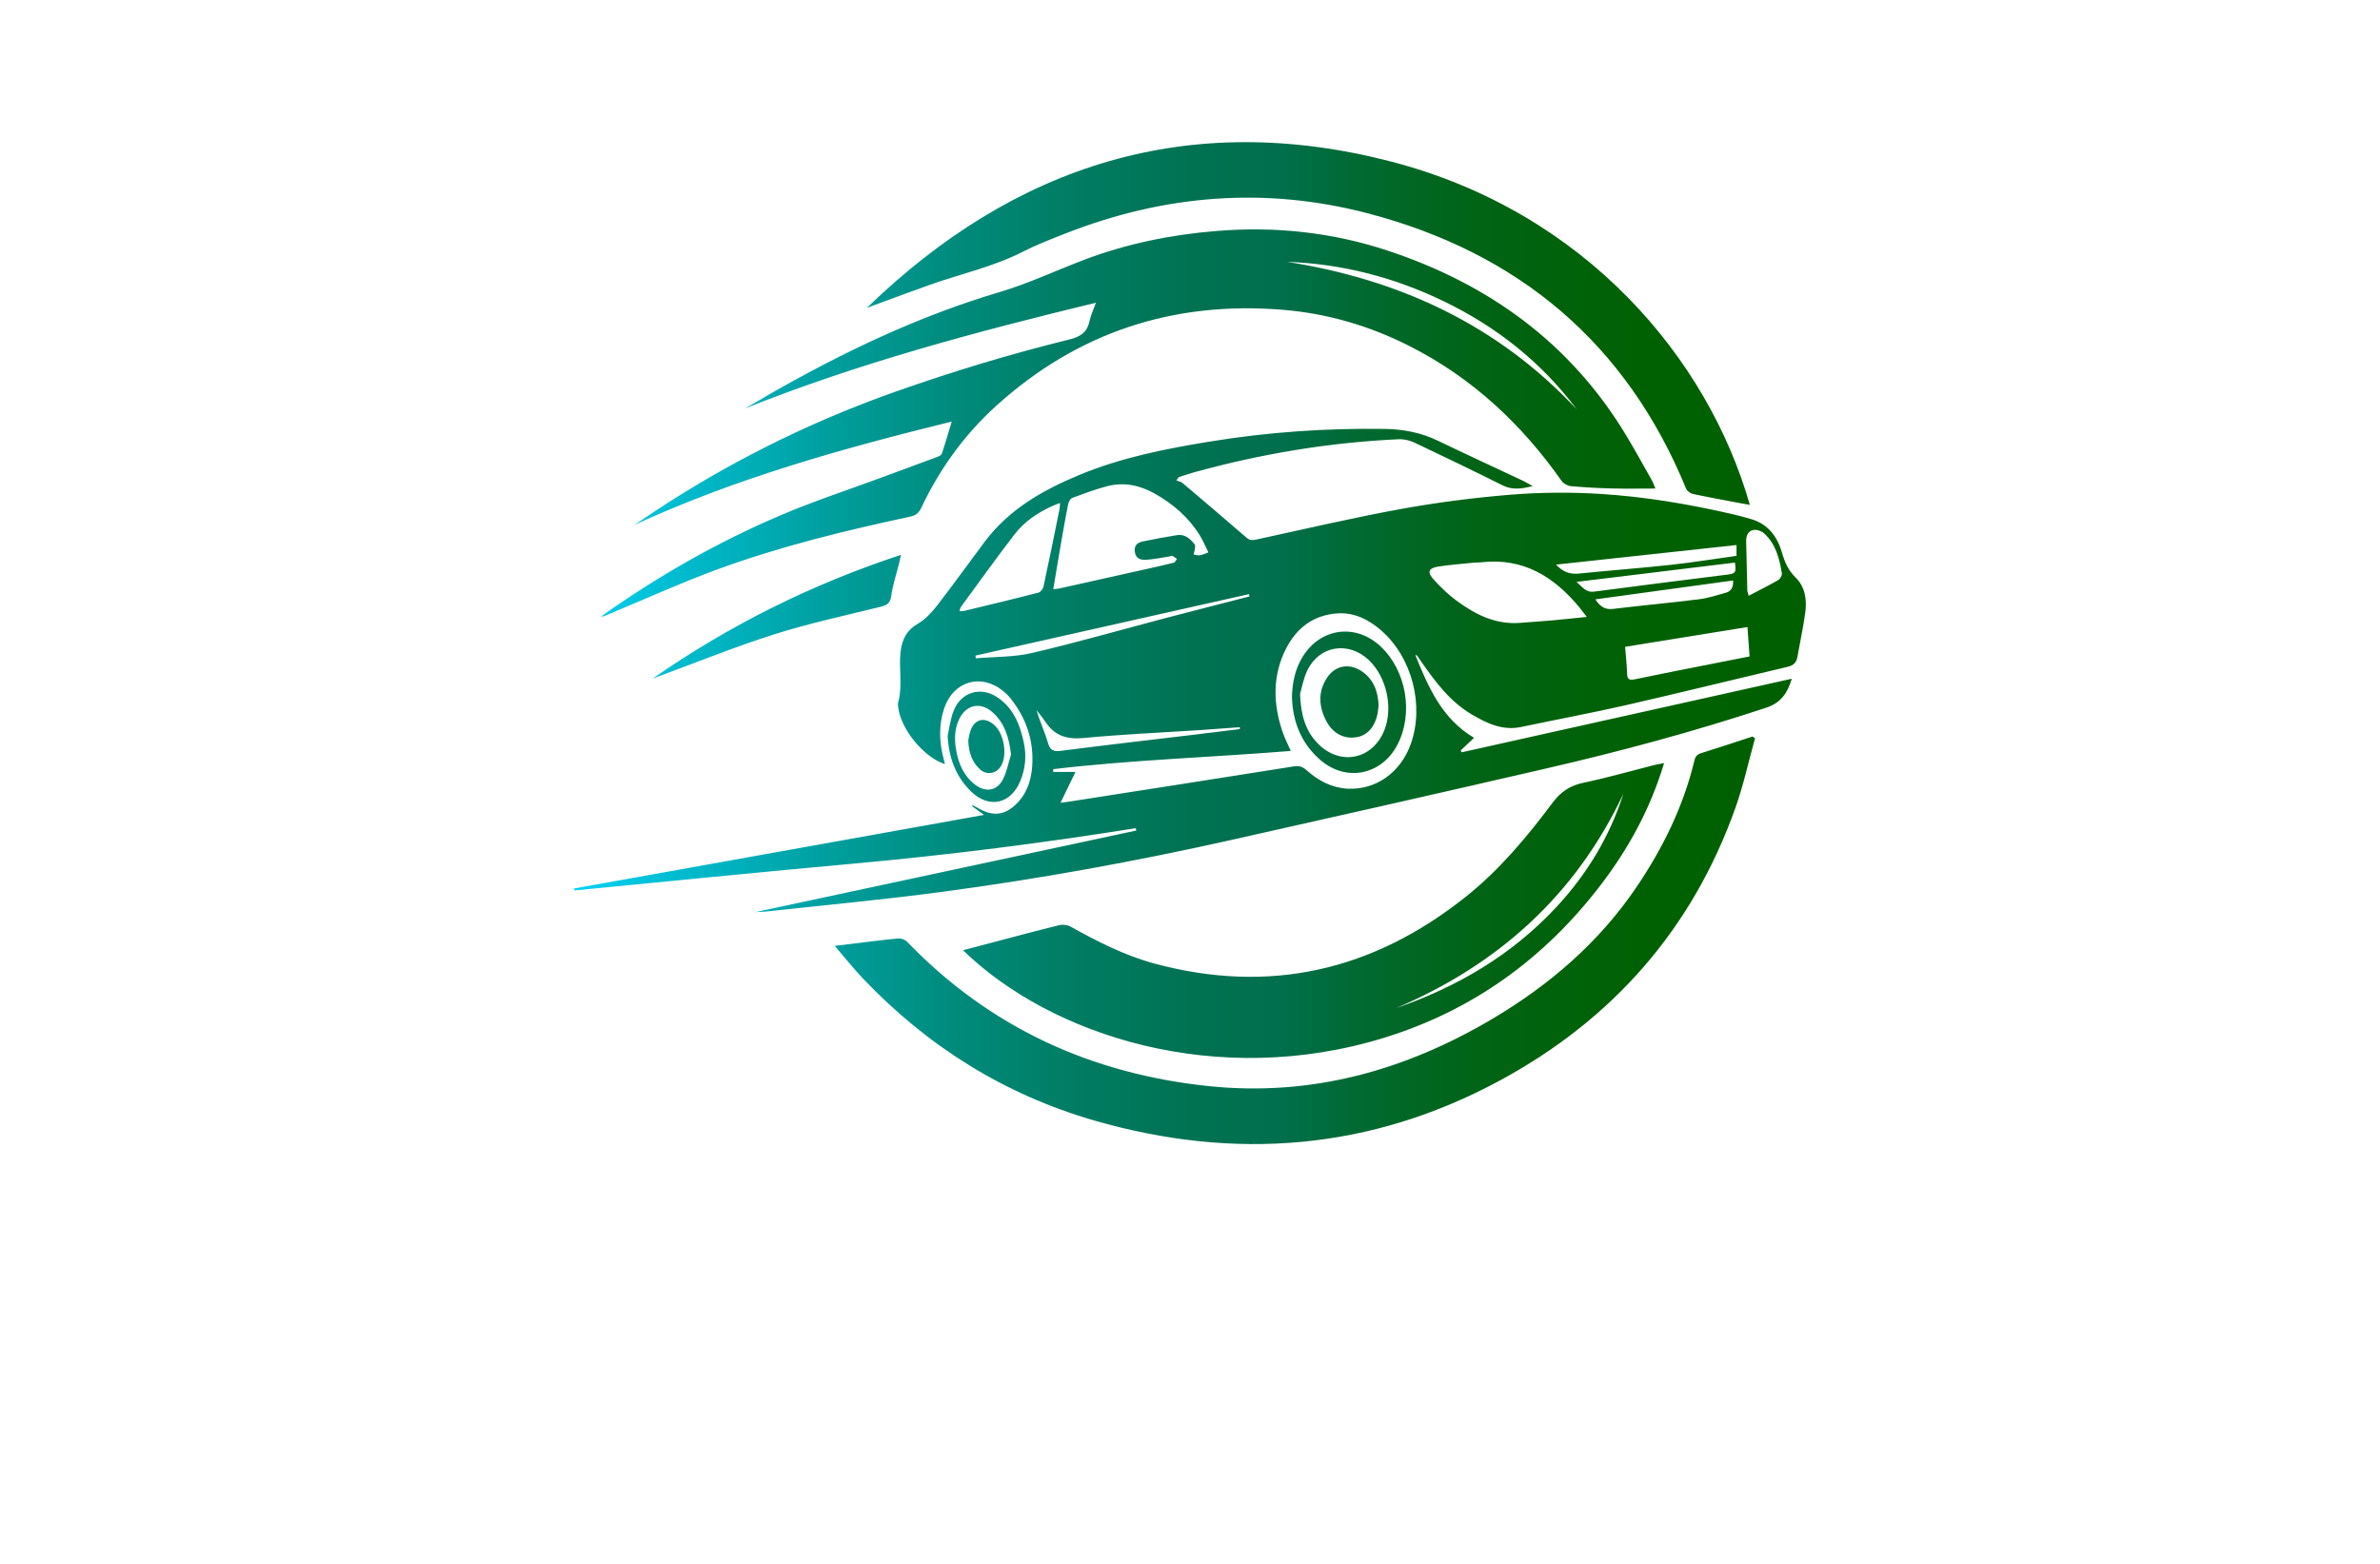 <?xml version="1.0" encoding="utf-8"?>
<!-- Generator: Adobe Illustrator 27.8.1, SVG Export Plug-In . SVG Version: 6.00 Build 0)  -->
<svg version="1.1" xmlns="http://www.w3.org/2000/svg" xmlns:xlink="http://www.w3.org/1999/xlink" x="0px" y="0px"
	 viewBox="0 0 350 230" style="enable-background:new 0 0 350 230;" xml:space="preserve">
<style type="text/css">
	.st0{fill:#003799;}
	.st1{fill:#630000;}
	.st2{fill-rule:evenodd;clip-rule:evenodd;fill:#037FE1;}
	.st3{fill-rule:evenodd;clip-rule:evenodd;}
	.st4{fill-rule:evenodd;clip-rule:evenodd;fill:#562900;}
	.st5{fill-rule:evenodd;clip-rule:evenodd;fill:#00184C;}
	.st6{fill-rule:evenodd;clip-rule:evenodd;fill:#2C2C5B;}
	.st7{fill-rule:evenodd;clip-rule:evenodd;fill:#007C89;}
	.st8{fill:#C97C00;}
	.st9{fill:#7A6B00;}
	.st10{fill-rule:evenodd;clip-rule:evenodd;fill:#022B18;}
	.st11{fill-rule:evenodd;clip-rule:evenodd;fill:#03113F;}
	.st12{fill:#273F02;}
	.st13{fill:url(#SVGID_1_);}
	.st14{fill:#B62126;}
	.st15{fill:#231F20;}
	.st16{fill:#FFFFFF;}
	.st17{fill:#17629D;}
	.st18{fill:#540159;}
	.st19{fill:#66082A;}
	.st20{fill:#005C68;}
	.st21{fill:#FFFCE1;}
	.st22{fill:#ECFFE3;}
	.st23{fill:#E3FFFF;}
	.st24{fill:#E3FFF0;}
	.st25{fill:#FFFAD7;}
	.st26{fill:#F4FCD4;}
	.st27{fill:#F5FFE3;}
	.st28{fill:#E3FFEA;}
	.st29{fill:#E0DCC6;}
	.st30{fill:#FCF4B9;}
	.st31{fill:#FFFBD2;}
	.st32{fill:#E3F4FF;}
	.st33{fill:#563900;}
	.st34{fill:#E2FFD7;}
	.st35{fill:#FFFFCC;}
	.st36{fill:#ECFFCF;}
	.st37{fill:#F0F9E1;}
	.st38{fill:#F7F7E2;}
	.st39{fill:#F9D6AC;}
	.st40{fill:#E2F7F3;}
	.st41{fill:#FFF7D2;}
	.st42{fill:#66BFE6;}
	.st43{fill:url(#SVGID_00000091713954224218592230000013116659037703806101_);}
	.st44{fill:url(#SVGID_00000016063092827566391250000007923034736618378154_);}
	.st45{fill:url(#SVGID_00000151532199016008875870000009822471403924864445_);}
	.st46{fill:url(#SVGID_00000103971809568316475240000017578781261394666660_);}
	.st47{fill:url(#SVGID_00000100355717809087875430000013570756036333584539_);}
	.st48{fill:url(#SVGID_00000014601664033184186290000002007759716813386394_);}
	.st49{fill:#AEAEB6;}
	.st50{fill:url(#SVGID_00000174590019871422678660000009677144639066264994_);}
	.st51{fill:url(#SVGID_00000146483273283511294010000015816160677876735419_);}
	.st52{fill:url(#SVGID_00000049910751403251643080000016506583716845666748_);}
	.st53{fill:url(#SVGID_00000119827551052323565410000012768300435476744106_);}
	.st54{filter:url(#Adobe_OpacityMaskFilter);}
	.st55{filter:url(#Adobe_OpacityMaskFilter_00000086661822164057290170000013321353409562528396_);}
	
		.st56{mask:url(#SVGID_00000007427155302847727990000010336594971454295175_);fill:url(#SVGID_00000066517279600322731470000016036685824202789526_);}
	.st57{fill:url(#SVGID_00000132047854071702197260000008459853959498023816_);}
	.st58{filter:url(#Adobe_OpacityMaskFilter_00000029740694616225361770000002316127700361004166_);}
	.st59{filter:url(#Adobe_OpacityMaskFilter_00000016055160835140264120000002540111472530620076_);}
	
		.st60{mask:url(#SVGID_00000016766227120784231230000009255778145900871583_);fill:url(#SVGID_00000088824834244632792630000017201039042539274903_);}
	.st61{fill:url(#SVGID_00000067223958195941939550000018109306544774649529_);}
	.st62{fill:url(#SVGID_00000119795948676282355100000014906388099791665318_);}
	.st63{fill:url(#SVGID_00000129193830829704614180000014833091821593713065_);}
	.st64{fill:url(#SVGID_00000112615517480219451890000016389170107843659428_);}
	.st65{fill:url(#SVGID_00000070831687817314394250000007901635856629058957_);}
	.st66{fill:url(#SVGID_00000090269092319125376870000010516282448885144217_);}
	.st67{opacity:0.5;fill:url(#SVGID_00000018195665645170297420000011797362283230853038_);enable-background:new    ;}
	.st68{fill:url(#SVGID_00000083772262847771183110000011243876774674702237_);}
	.st69{fill:url(#SVGID_00000014633435936148056710000014955382274152337049_);}
	.st70{fill:url(#SVGID_00000029751331650105075360000007388364752810415019_);}
	.st71{fill:#3E2770;}
	.st72{fill:#010100;}
	.st73{fill:#0E2C31;}
	.st74{fill:url(#SVGID_00000041996237745493649950000017502931942846374310_);}
	.st75{fill:#FEFEFE;}
	.st76{fill:#CF0F0E;}
	.st77{fill:#272525;}
	.st78{fill:#0C4352;}
	.st79{fill:#2CAFB7;}
	.st80{fill:#A38F7E;}
	.st81{fill:#EA0314;}
	.st82{fill:#0E1D33;}
	.st83{fill:url(#SVGID_00000039115815343763435810000005894863497935986817_);}
	.st84{fill:url(#SVGID_00000170250295155908916270000016633750862111843474_);}
	.st85{fill:url(#SVGID_00000101822028380385362050000014296075882617729920_);}
	.st86{fill:#FF0000;}
	.st87{fill-rule:evenodd;clip-rule:evenodd;fill:#FF0202;}
	.st88{fill:none;}
	.st89{fill:#C41111;}
	.st90{fill:#435107;}
	.st91{fill:#848484;}
	.st92{fill:#8AA80C;}
	.st93{fill:#9ECE09;}
	.st94{fill:#B27953;}
	.st95{fill:#1C1C1A;}
	.st96{fill:#899EAA;}
	.st97{fill:#393B6D;}
	.st98{fill:#00B2D2;}
	.st99{fill:#037FE1;}
	.st100{fill:#474747;}
	.st101{fill:url(#SVGID_00000021098313501703373120000001330371325233758618_);}
	.st102{fill:url(#SVGID_00000016777277982620588550000013298918025112190651_);}
	.st103{fill:#00184C;}
	.st104{fill:url(#SVGID_00000136410831601260464690000006129922741628121521_);}
	.st105{fill:#8C8C8C;}
	.st106{fill:#B20808;}
	.st107{fill:#B65534;}
	.st108{fill:#222021;}
	.st109{fill:#00D5EC;}
	.st110{fill:url(#SVGID_00000083089990408052214880000012271849409604432302_);}
	.st111{fill:url(#SVGID_00000173872075346419141940000017760170448355887017_);}
	.st112{fill:#FFEC00;}
	.st113{fill:url(#SVGID_00000142152239956617457590000006819168014507578539_);}
	.st114{fill:url(#SVGID_00000008867586499392762930000014821094035208109724_);}
	.st115{fill:url(#SVGID_00000106857306952744982120000012634457610559014793_);}
	.st116{fill:#227D8D;}
	.st117{fill:#132A45;}
	.st118{fill:url(#SVGID_00000082340221416094914710000002052698178881166474_);}
	.st119{fill:#EA004E;}
	.st120{fill:url(#SVGID_00000152957246658490406730000008120289384272282511_);}
	.st121{fill:url(#SVGID_00000052063587789706888150000017576680285528692157_);}
	.st122{fill:url(#SVGID_00000132799627068012888400000003787582821090589855_);}
	.st123{fill:#606060;}
	.st124{fill:url(#SVGID_00000046298263094786256190000000926998284769650840_);}
	.st125{fill:url(#SVGID_00000043453660376187720410000006474511002808259976_);}
	.st126{fill:url(#SVGID_00000014600218915346143800000018176223911499925382_);}
	.st127{fill:url(#SVGID_00000150820967081657809520000006508533491334456994_);}
	.st128{fill:url(#SVGID_00000183233948901971808640000004289375507266579883_);}
	.st129{fill:url(#SVGID_00000161593142661210714730000017041075905722263448_);}
	.st130{fill:url(#SVGID_00000132790181054222126030000015865973635026685091_);}
	.st131{fill:url(#SVGID_00000056402966322751358730000006714314916110761906_);}
	.st132{fill-rule:evenodd;clip-rule:evenodd;fill:#BD3E8C;}
	.st133{fill-rule:evenodd;clip-rule:evenodd;fill:url(#SVGID_00000008859140146862971910000003268526234403789246_);}
	.st134{fill-rule:evenodd;clip-rule:evenodd;fill:url(#SVGID_00000119085405243227012040000004775900206267956116_);}
</style>
<g id="Logo1">
</g>
<g id="Logo2">
</g>
<g id="Logo3">
</g>
<g id="Logo4">
</g>
<g id="Logo5">
</g>
<g id="Logo6">
</g>
<g id="Logo7">
</g>
<g id="Logo8">
</g>
<g id="Logo9">
</g>
<g id="Logo10">
</g>
<g id="Logo11">
</g>
<g id="Logo12">
</g>
<g id="Logo13">
</g>
<g id="Logo14">
</g>
<g id="Layer_15">
	<linearGradient id="SVGID_1_" gradientUnits="userSpaceOnUse" x1="84.428" y1="94.573" x2="265.572" y2="94.573">
		<stop  offset="0" style="stop-color:#00D2F5"/>
		<stop  offset="0.079" style="stop-color:#00BDD1"/>
		<stop  offset="0.196" style="stop-color:#00A1A2"/>
		<stop  offset="0.307" style="stop-color:#008B7C"/>
		<stop  offset="0.411" style="stop-color:#007C62"/>
		<stop  offset="0.502" style="stop-color:#007252"/>
		<stop  offset="0.573" style="stop-color:#006F4C"/>
		<stop  offset="0.636" style="stop-color:#006A32"/>
		<stop  offset="0.707" style="stop-color:#00651C"/>
		<stop  offset="0.785" style="stop-color:#00620C"/>
		<stop  offset="0.874" style="stop-color:#006103"/>
		<stop  offset="1" style="stop-color:#006000"/>
	</linearGradient>
	<path class="st13" d="M225.39,71.5c-1.51,0.35-2.93,0.62-4.38-0.1c-4.31-2.15-8.65-4.25-13.01-6.31c-0.71-0.33-1.57-0.53-2.35-0.49
		c-10.18,0.47-20.18,2.14-30,4.85c-0.78,0.21-1.54,0.48-2.31,0.72c-0.12,0.16-0.23,0.32-0.35,0.48c0.31,0.13,0.68,0.19,0.93,0.4
		c3.14,2.66,6.27,5.32,9.37,8.01c0.47,0.41,0.88,0.42,1.47,0.29c7.09-1.54,14.17-3.2,21.31-4.5c5.34-0.97,10.74-1.66,16.15-2.1
		c4.35-0.35,8.76-0.38,13.12-0.11c6.54,0.4,13.01,1.5,19.41,2.97c0.93,0.21,1.84,0.46,2.76,0.73c2.5,0.73,3.87,2.58,4.55,4.95
		c0.4,1.4,0.93,2.6,2,3.65c1.41,1.38,1.67,3.26,1.42,5.13c-0.29,2.18-0.77,4.34-1.15,6.52c-0.14,0.82-0.55,1.27-1.41,1.47
		c-7.9,1.86-15.77,3.81-23.68,5.62c-5.16,1.18-10.37,2.14-15.56,3.24c-2.72,0.57-5.02-0.54-7.22-1.83
		c-3.21-1.88-5.39-4.82-7.48-7.82c-0.19-0.28-0.38-0.56-0.58-0.84c-0.03-0.04-0.11-0.04-0.27-0.11c1.93,4.8,3.96,9.42,8.64,12.19
		c-0.67,0.63-1.32,1.25-1.97,1.87c0.05,0.09,0.11,0.17,0.16,0.26c16.14-3.6,32.27-7.19,48.54-10.82c-0.62,2.09-1.59,3.54-3.73,4.25
		c-10.65,3.53-21.47,6.43-32.39,8.95c-15.45,3.57-30.92,7.07-46.39,10.53c-14.03,3.14-28.16,5.71-42.41,7.61
		c-8.68,1.16-17.41,1.97-26.12,2.92c-0.5,0.05-1.01,0.01-1.48,0.09c18.7-4.01,37.41-8.01,56.11-12.02
		c-0.02-0.12-0.04-0.23-0.06-0.35c-13.69,2.19-27.44,3.93-41.25,5.19c-13.78,1.25-27.55,2.64-41.32,3.97
		c-0.01-0.1-0.02-0.19-0.03-0.29c20.07-3.6,40.15-7.2,60.28-10.82c-0.57-0.42-1.16-0.85-1.75-1.29c0.03-0.05,0.06-0.09,0.09-0.14
		c0.4,0.22,0.8,0.45,1.21,0.66c1.9,0.97,3.48,0.76,5.05-0.7c1.64-1.52,2.32-3.49,2.48-5.65c0.28-3.76-0.86-7.11-3.2-10.04
		c-0.29-0.37-0.65-0.7-1.01-1.01c-3.24-2.72-7.37-1.53-8.72,2.47c-0.83,2.47-0.75,4.94-0.1,7.43c0.06,0.23,0.12,0.46,0.18,0.69
		c0.01,0.03-0.02,0.06-0.02,0.1c-3.1-1.03-6.47-5.15-6.83-8.35c-0.03-0.24-0.07-0.49-0.01-0.71c0.69-2.46,0.06-4.99,0.36-7.48
		c0.23-1.84,0.89-3.14,2.54-4.1c1.07-0.62,2-1.61,2.77-2.6c2.41-3.11,4.71-6.32,7.07-9.47c3.55-4.73,8.48-7.55,13.81-9.77
		c6.25-2.61,12.83-3.9,19.48-4.98c8.44-1.37,16.93-1.95,25.47-1.83c2.77,0.04,5.38,0.53,7.88,1.74c4.19,2.02,8.42,3.96,12.62,5.94
		C224.54,70.98,224.96,71.26,225.39,71.5z M155.96,118.06c0.4-0.05,0.77-0.08,1.13-0.14c11.07-1.73,22.14-3.45,33.21-5.21
		c0.75-0.12,1.26,0.05,1.82,0.55c1.71,1.52,3.66,2.59,6,2.73c4.19,0.24,7.87-2.37,9.36-6.6c2-5.68,0.17-12.72-4.37-16.68
		c-1.82-1.58-3.92-2.65-6.39-2.5c-3.53,0.22-6.04,2.12-7.61,5.21c-2,3.96-1.9,8.06-0.51,12.18c0.32,0.95,0.79,1.85,1.22,2.84
		c-11.69,0.95-23.36,1.31-34.94,2.68c0,0.14,0.01,0.28,0.01,0.41c1,0,2,0,3.27,0C157.37,115.15,156.68,116.57,155.96,118.06z
		 M154.89,86.65c0.45-0.05,0.72-0.06,0.97-0.12c4.3-0.96,8.6-1.92,12.91-2.88c1.29-0.29,2.58-0.57,3.86-0.9
		c0.19-0.05,0.3-0.36,0.45-0.55c-0.22-0.15-0.43-0.34-0.67-0.44c-0.13-0.05-0.32,0.06-0.49,0.09c-1.14,0.17-2.27,0.42-3.42,0.48
		c-0.7,0.04-1.43-0.14-1.6-1.08c-0.17-0.94,0.28-1.44,1.12-1.61c1.69-0.35,3.38-0.67,5.09-0.94c1.15-0.18,1.92,0.54,2.57,1.36
		c0.12,0.15,0.06,0.48,0.03,0.71c-0.03,0.26-0.12,0.52-0.18,0.78c0.31,0.05,0.63,0.16,0.92,0.12c0.38-0.06,0.74-0.25,1.26-0.43
		c-0.45-0.9-0.79-1.72-1.24-2.46c-1.66-2.7-3.98-4.69-6.72-6.22c-2.16-1.2-4.47-1.68-6.87-1.07c-1.77,0.45-3.48,1.11-5.2,1.74
		c-0.28,0.11-0.53,0.58-0.6,0.92c-0.36,1.79-0.67,3.6-0.99,5.4C155.7,81.87,155.31,84.17,154.89,86.65z M233.35,90.73
		c-0.44-0.57-0.72-0.94-1.01-1.31c-3.76-4.59-8.32-7.44-14.54-6.72c-0.3,0.04-0.61,0.01-0.91,0.04c-1.79,0.18-3.58,0.31-5.36,0.58
		c-1.48,0.23-1.69,0.83-0.66,1.95c0.98,1.07,2.03,2.1,3.19,2.97c2.82,2.11,5.87,3.67,9.56,3.36c1.52-0.13,3.04-0.22,4.56-0.35
		C229.84,91.1,231.48,90.92,233.35,90.73z M141.08,89.86c0.3,0.01,0.43,0.05,0.56,0.02c3.69-0.89,7.39-1.77,11.07-2.72
		c0.31-0.08,0.67-0.56,0.75-0.91c0.82-3.78,1.58-7.57,2.35-11.36c0.05-0.25,0.05-0.5,0.08-0.91c-0.45,0.17-0.77,0.27-1.07,0.41
		c-2.17,0.98-4.14,2.29-5.59,4.16c-2.69,3.49-5.26,7.09-7.87,10.64C141.25,89.35,141.21,89.55,141.08,89.86z M238.99,95.13
		c0.11,1.44,0.25,2.68,0.29,3.93c0.02,0.84,0.3,1.02,1.12,0.85c3.65-0.77,7.31-1.47,10.97-2.2c1.95-0.39,3.9-0.77,5.92-1.17
		c-0.1-1.48-0.2-2.84-0.31-4.32C250.91,93.2,245,94.16,238.99,95.13z M255.37,80.16c-8.86,0.96-17.64,1.91-26.55,2.88
		c1.01,1.06,2.02,1.45,3.32,1.32c4.53-0.46,9.07-0.8,13.59-1.29c3.23-0.35,6.44-0.88,9.64-1.32
		C255.37,81.15,255.37,80.73,255.37,80.16z M183.74,87.72c-0.02-0.11-0.05-0.22-0.07-0.34c-13.41,3.01-26.82,6.02-40.22,9.04
		c0.02,0.13,0.03,0.26,0.05,0.4c2.79-0.24,5.65-0.16,8.34-0.8c6.7-1.57,13.33-3.48,19.99-5.23
		C175.8,89.75,179.77,88.75,183.74,87.72z M234.61,88.15c0.7,1.07,1.43,1.55,2.63,1.4c4.21-0.51,8.44-0.89,12.64-1.42
		c1.33-0.17,2.64-0.59,3.94-0.96c0.82-0.24,1.1-0.88,1.05-1.8C248.1,86.31,241.4,87.22,234.61,88.15z M255.13,82.74
		c-7.72,0.94-15.38,1.88-23.29,2.84c0.9,0.76,1.36,1.59,2.6,1.43c6.52-0.87,13.05-1.67,19.58-2.5
		C255.23,84.36,255.36,84.16,255.13,82.74z M257.16,87.62c1.57-0.82,2.98-1.52,4.33-2.3c0.29-0.17,0.6-0.69,0.55-0.99
		c-0.36-2.19-0.9-4.34-2.63-5.9c-0.38-0.34-1.1-0.58-1.58-0.48c-0.76,0.15-1.06,0.85-1.04,1.65c0.07,2.43,0.11,4.86,0.17,7.3
		C256.98,87.02,257.03,87.14,257.16,87.62z M182.32,107.23c0-0.09,0-0.19,0.01-0.28c-1.93,0.14-3.85,0.29-5.78,0.42
		c-5.73,0.38-11.47,0.62-17.18,1.17c-2.5,0.24-4.31-0.34-5.66-2.42c-0.39-0.59-0.86-1.13-1.29-1.69c0.49,1.67,1.22,3.21,1.69,4.82
		c0.33,1.15,0.86,1.31,1.94,1.17c6.64-0.85,13.28-1.62,19.92-2.41C178.1,107.75,180.21,107.49,182.32,107.23z M243.44,71.85
		c-2.18,0-4.25,0.04-6.32-0.01c-2.04-0.05-4.07-0.16-6.1-0.34c-0.49-0.04-1.1-0.38-1.38-0.78c-5.88-8.37-13.16-15.16-22.33-19.81
		c-5.91-3-12.17-4.83-18.79-5.36c-16-1.28-30.05,3.32-41.99,14.11c-4.69,4.24-8.34,9.29-11.04,15.01c-0.35,0.75-0.81,1.14-1.63,1.31
		c-9.73,2.09-19.4,4.44-28.74,7.9c-5.21,1.94-10.29,4.24-15.43,6.38c-0.4,0.17-0.79,0.37-1.27,0.46c0.13-0.11,0.24-0.24,0.38-0.34
		c8.16-5.76,16.8-10.68,25.98-14.59c4.77-2.04,9.72-3.66,14.59-5.46c2.8-1.04,5.61-2.06,8.41-3.11c0.27-0.1,0.64-0.27,0.72-0.49
		c0.5-1.47,0.92-2.96,1.46-4.73c-16.19,3.99-31.94,8.38-46.98,15.35c0.15-0.08,0.31-0.15,0.46-0.24c0.15-0.09,0.28-0.19,0.42-0.28
		c11.8-8.09,24.45-14.51,37.95-19.27c8.36-2.95,16.84-5.51,25.44-7.63c1.58-0.39,2.61-1.01,2.96-2.67c0.18-0.87,0.59-1.7,0.96-2.74
		c-17.64,4.27-34.93,8.89-51.63,15.56c0.61-0.35,1.22-0.69,1.83-1.04c0.62-0.36,1.22-0.73,1.84-1.09
		c10.76-6.15,21.87-11.46,33.81-15c4.18-1.24,8.17-3.12,12.26-4.68c6.32-2.42,12.88-3.75,19.62-4.3c8.62-0.71,17.07,0.2,25.23,2.91
		c14.84,4.92,26.87,13.61,35.04,27.2c1.29,2.15,2.51,4.35,3.74,6.54C243.14,71.03,243.28,71.48,243.44,71.85z M231.86,60.19
		c-5.18-6.92-11.76-12.11-19.49-15.86c-7.29-3.53-14.98-5.53-23.09-5.82C205.83,41.11,220.28,47.8,231.86,60.19z M257.73,108.32
		c-2.51,0.82-5.02,1.66-7.54,2.44c-0.59,0.18-0.87,0.47-1.01,1.08c-1.62,6.76-4.64,12.89-8.51,18.61
		c-5.51,8.15-12.8,14.41-21.18,19.38c-12.82,7.6-26.6,11.45-41.59,9.92c-17.36-1.77-32.34-8.62-44.53-21.27
		c-0.29-0.3-0.89-0.5-1.31-0.46c-2.16,0.2-4.32,0.49-6.48,0.75c-0.89,0.11-1.77,0.21-2.83,0.34c1.49,1.73,2.78,3.35,4.2,4.85
		c9.48,9.95,20.77,17.02,33.99,20.84c20.64,5.95,40.63,4.38,59.63-5.89c16.59-8.97,28.32-22.3,34.66-40.16
		c1.17-3.31,1.92-6.77,2.86-10.16C257.97,108.49,257.85,108.4,257.73,108.32z M244.72,112.23c-2.03,6.74-5.22,12.55-9.31,17.91
		c-8.25,10.79-18.75,18.42-31.75,22.45c-24.59,7.63-49.08-0.21-62.04-12.84c1.24-0.33,2.41-0.63,3.58-0.94
		c3.51-0.92,7.02-1.87,10.54-2.74c0.53-0.13,1.23-0.05,1.7,0.21c3.96,2.2,7.96,4.25,12.36,5.44c16.92,4.55,32.1,1.04,45.73-9.81
		c4.99-3.97,9.03-8.82,12.82-13.89c1.19-1.59,2.56-2.49,4.51-2.9c3.52-0.74,6.98-1.73,10.47-2.62
		C243.68,112.42,244.04,112.36,244.72,112.23z M238.73,116.75c-7.03,14.9-18.41,25.13-33.44,31.52c9.07-3.13,17.11-7.87,23.66-14.94
		C233.39,128.53,236.72,123.04,238.73,116.75z M136.74,41.89c4.57-1.62,9.34-2.65,13.7-4.88c2.02-1.03,4.15-1.85,6.27-2.68
		c14.48-5.69,29.34-6.9,44.38-2.97c22.17,5.79,38.07,19.08,46.86,40.49c0.14,0.35,0.61,0.71,0.99,0.79c2.22,0.48,4.46,0.88,6.7,1.31
		c0.54,0.1,1.09,0.19,1.69,0.3c-6.12-21.44-24.12-43.06-52.76-50.49c-29.65-7.69-55.29,0.39-77.09,21.52
		C130.57,44.14,133.64,42.99,136.74,41.89z M96.71,99.53c5.7-2.1,11.34-4.39,17.12-6.23c5.14-1.63,10.43-2.77,15.67-4.06
		c0.93-0.23,1.41-0.51,1.56-1.58c0.24-1.67,0.78-3.29,1.19-4.94c0.08-0.31,0.14-0.63,0.25-1.12c-13.17,4.34-25.27,10.37-36.52,18.2
		C96.23,99.72,96.47,99.62,96.71,99.53z M139.36,108.22c0.26-1.18,0.41-2.41,0.82-3.53c1.06-2.92,4.07-3.84,6.61-2.06
		c2.29,1.6,3.24,4.03,3.78,6.63c0.4,1.9,0.23,3.78-0.52,5.59c-1.4,3.4-4.58,4.12-7.23,1.57
		C140.53,114.2,139.53,111.41,139.36,108.22z M148.68,110.97c-0.29-2.47-0.91-4.65-2.79-6.28c-1.73-1.49-3.78-1.04-4.8,1
		c-0.74,1.5-0.76,3.08-0.47,4.68c0.35,1.99,1.13,3.78,2.79,5.04c1.57,1.19,3.24,0.91,4.1-0.83
		C148.07,113.46,148.3,112.18,148.68,110.97z M189.99,102.47c0.07-2.14,0.48-4.11,1.59-5.9c2.63-4.24,7.79-4.92,11.44-1.51
		c3.8,3.55,4.88,9.86,2.49,14.46c-2.34,4.5-7.61,5.55-11.41,2.19C191.31,109.27,190.09,106.06,189.99,102.47z M191.18,102.09
		c0.14,3.21,0.85,5.5,2.69,7.33c3.28,3.27,8.01,2.27,9.72-2.05c1.31-3.32,0.31-7.81-2.28-10.28c-2.97-2.83-7.27-2.17-9.04,1.48
		C191.65,99.85,191.41,101.32,191.18,102.09z M144.13,113.16c1.01,0.91,2.45,0.62,3.11-0.56c0.94-1.69,0.38-4.79-1.09-6.03
		c-1.4-1.18-2.83-0.82-3.44,0.91c-0.19,0.54-0.25,1.12-0.32,1.43C142.46,110.72,142.96,112.1,144.13,113.16z M200.29,98.75
		c-1.81-1.26-3.93-0.92-5.14,0.93c-1.39,2.11-1.21,4.32-0.06,6.45c0.98,1.82,2.68,2.61,4.48,2.28c1.62-0.3,2.75-1.68,3.06-3.75
		c0.05-0.33,0.08-0.67,0.11-0.9C202.64,101.65,202,99.93,200.29,98.75z"/>
</g>
</svg>
